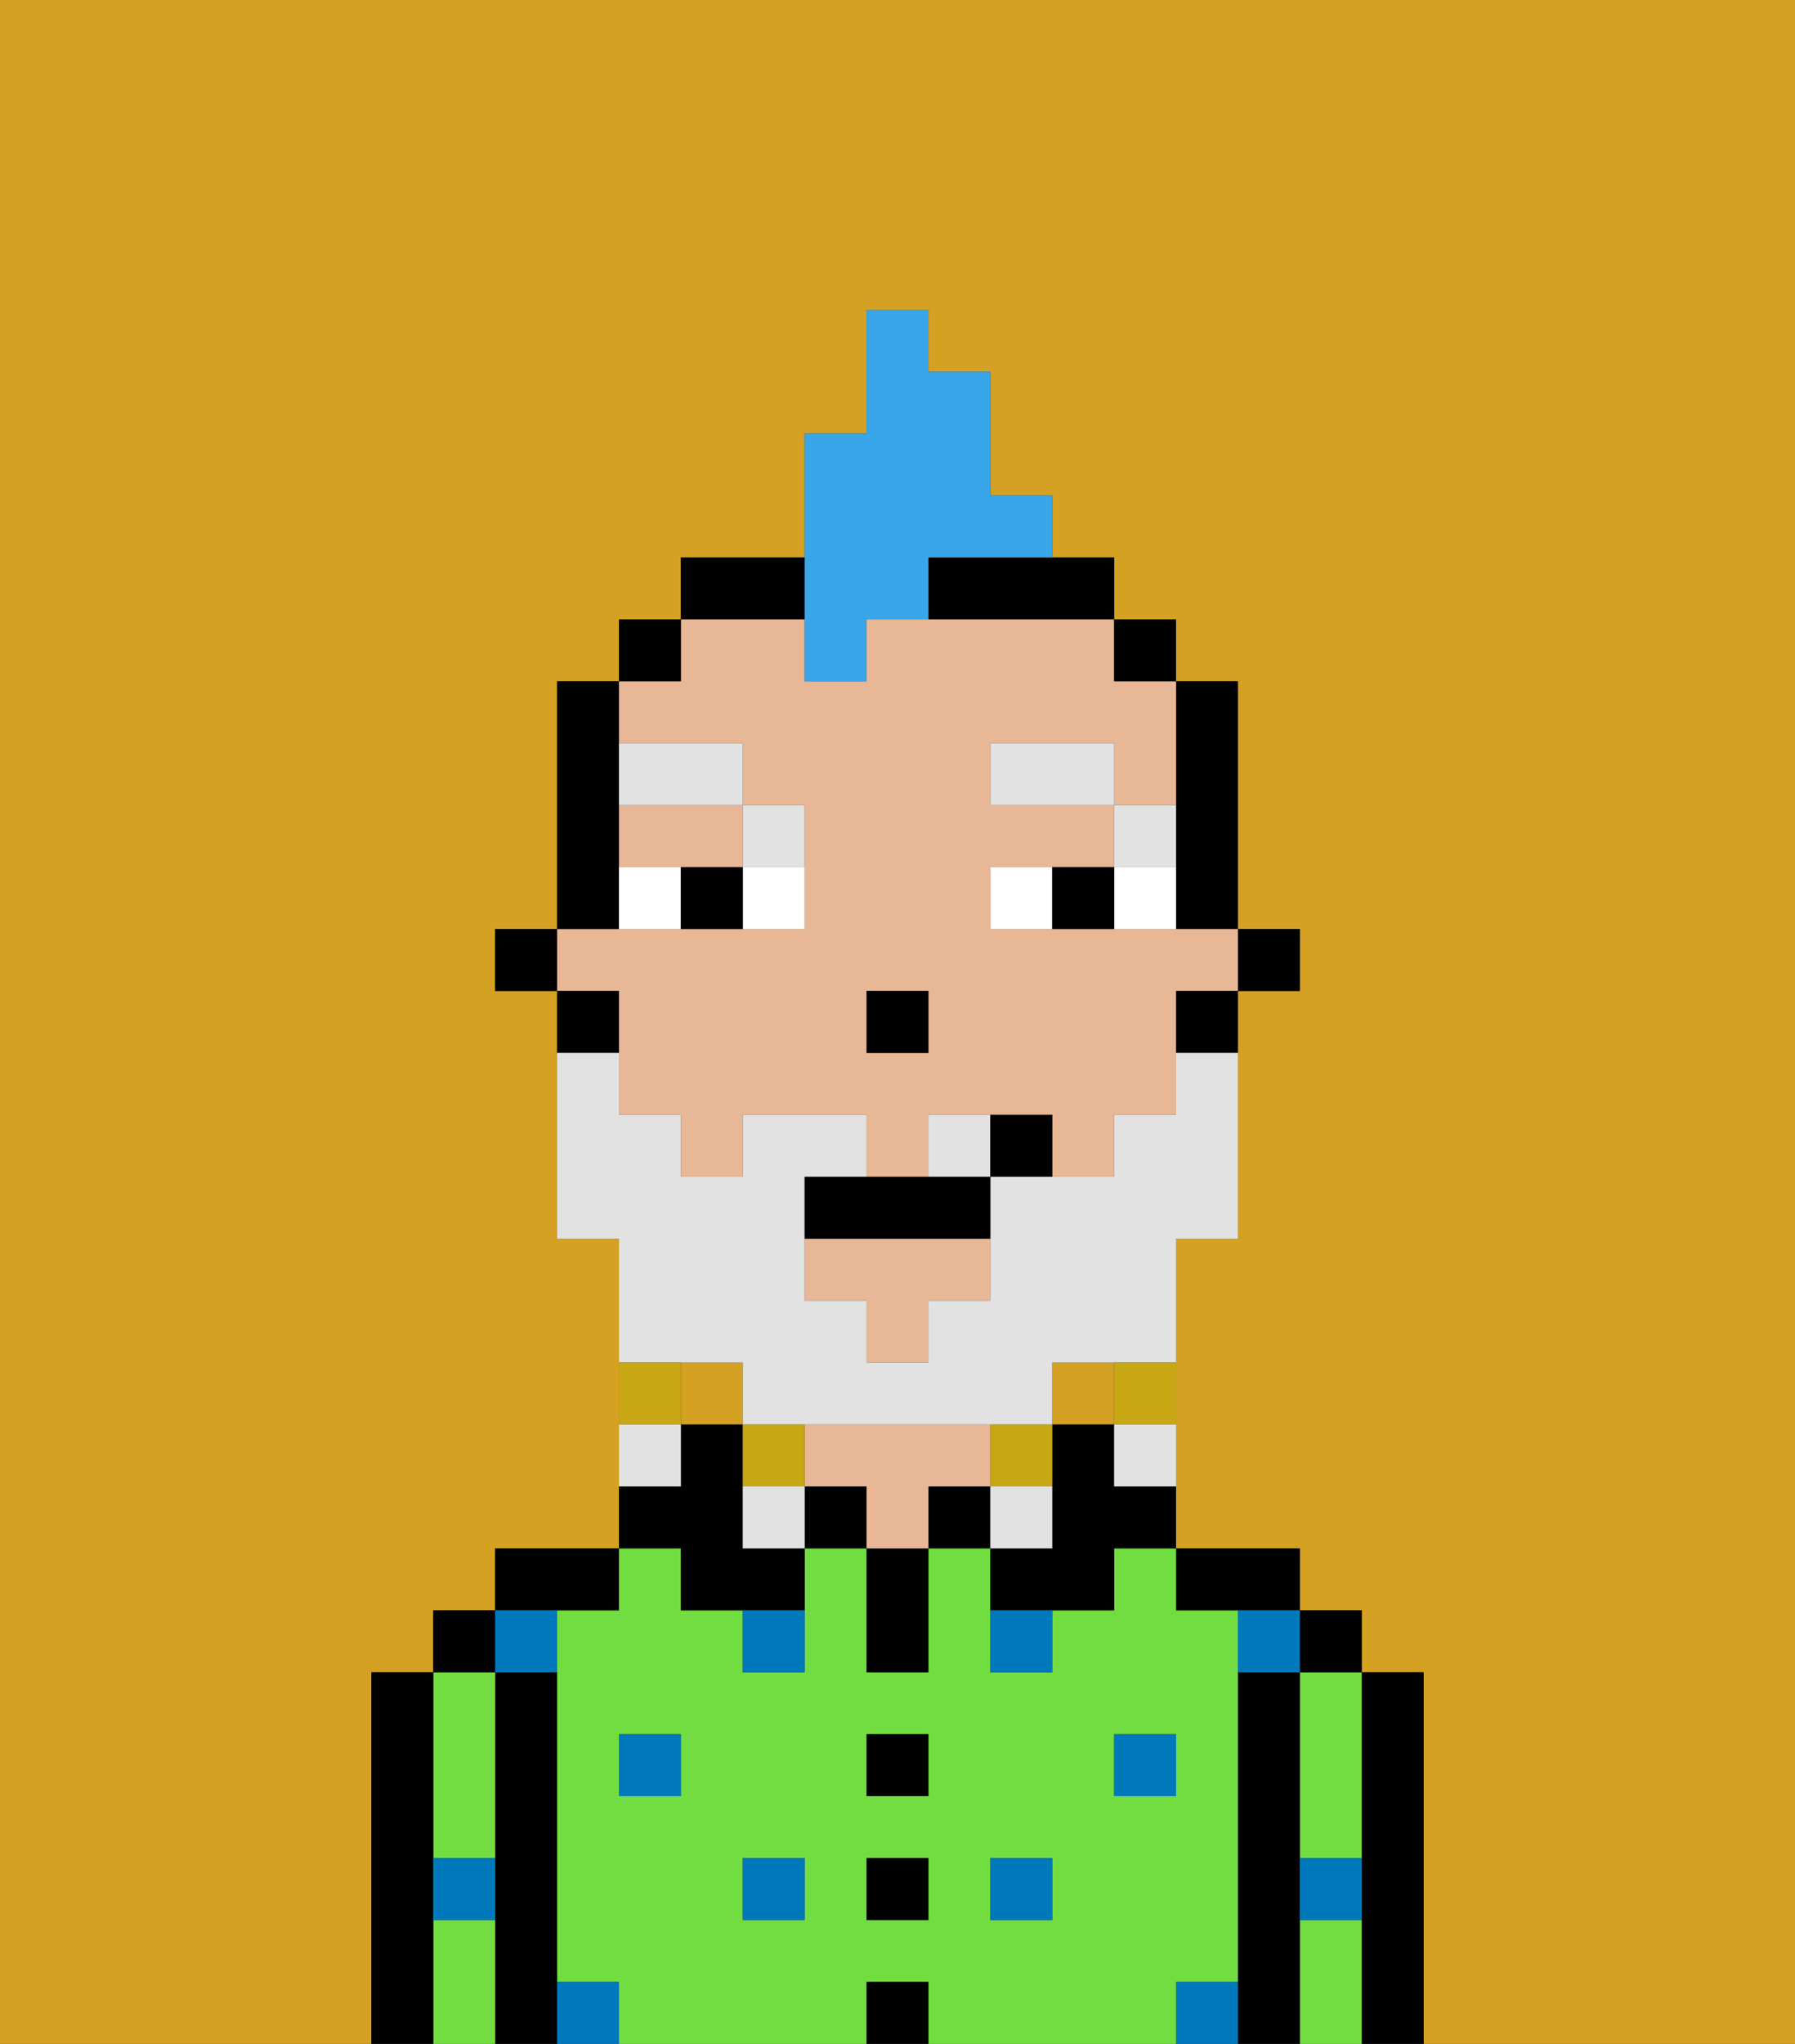 <svg xmlns="http://www.w3.org/2000/svg" viewBox="0 0 29 33"><rect x="0" y="0" width="29" height="33" fill="#333333" stroke="none"/><defs><style>polygon,rect,path{shape-rendering:crispedges;}.ya57-1{fill:#d4a122;}.ya57-2{fill:#000000;}.ya57-3{fill:#72dd40;}.ya57-4{fill:#e8b795;}.ya57-5{fill:#0079bc;}.ya57-6{fill:#ffffff;}.ya57-7{fill:#e2e2e2;}.ya57-8{fill:#e2e2e2;}.ya57-9{fill:#c8a715;}.ya57-10{fill:#38a6e8;}</style></defs><rect class="ya57-1" x="11" y="22" width="1" height="1"/><path class="ya57-1" d="M0,33H6V27H7V26H8V25h2V20H9V16H8V15H9V11h1V10h1V9h2V7h1V5h1V6h1V8h1V9h1v1h1v1h1v4h1v1H20v4H19v5h2v1h1v1h1v6h6V0H0Z"/><rect class="ya57-1" x="17" y="22" width="1" height="1"/><path class="ya57-2" d="M23,27H22v6h1V27Z"/><path class="ya57-3" d="M21,28v2h1V27H21Z"/><path class="ya57-3" d="M21,31v2h1V31Z"/><rect class="ya57-2" x="21" y="26" width="1" height="1"/><path class="ya57-2" d="M21,30V27H20v6h1V30Z"/><path class="ya57-3" d="M20,32V26H19V25H18v1H17v1H16V25H15v2H14V25H13v2H12V26H11V25H10v1H9v6h1v1h4V32h1v1h4V32Zm-9-3H10V28h1Zm2,2H12V30h1Zm2,0H14V30h1Zm0-2H14V28h1Zm2,2H16V30h1Zm1-2V28h1v1Z"/><path class="ya57-2" d="M20,26h1V25H19v1Z"/><path class="ya57-2" d="M18,23H17v2H16v1h2V25h1V24H18Z"/><rect class="ya57-2" x="15" y="24" width="1" height="1"/><rect class="ya57-2" x="14" y="32" width="1" height="1"/><rect class="ya57-2" x="14" y="30" width="1" height="1"/><rect class="ya57-2" x="14" y="28" width="1" height="1"/><path class="ya57-2" d="M14,26v1h1V25H14Z"/><rect class="ya57-2" x="13" y="24" width="1" height="1"/><path class="ya57-4" d="M16,24V23H13v1h1v1h1V24Z"/><path class="ya57-2" d="M11,26h2V25H12V23H11v1H10v1h1Z"/><path class="ya57-2" d="M10,26V25H8v1h2Z"/><path class="ya57-2" d="M9,31V27H8v6H9V31Z"/><path class="ya57-3" d="M7,30H8V27H7v3Z"/><path class="ya57-3" d="M7,31v2H8V31Z"/><rect class="ya57-2" x="7" y="26" width="1" height="1"/><path class="ya57-2" d="M7,30V27H6v6H7V30Z"/><rect class="ya57-5" x="10" y="28" width="1" height="1"/><rect class="ya57-5" x="12" y="30" width="1" height="1"/><path class="ya57-5" d="M12,27h1V26H12Z"/><rect class="ya57-5" x="16" y="30" width="1" height="1"/><rect class="ya57-5" x="18" y="28" width="1" height="1"/><path class="ya57-5" d="M16,27h1V26H16Z"/><path class="ya57-5" d="M9,27V26H8v1Z"/><path class="ya57-5" d="M19,32v1h1V32Z"/><path class="ya57-5" d="M9,32v1h1V32Z"/><path class="ya57-5" d="M7,31H8V30H7Z"/><path class="ya57-5" d="M21,31h1V30H21Z"/><path class="ya57-5" d="M20,27h1V26H20Z"/><rect class="ya57-2" x="20" y="15" width="1" height="1"/><path class="ya57-2" d="M19,14v1h1V11H19v3Z"/><path class="ya57-4" d="M10,17v1h1v1h1V18h2v1h1V18h2v1h1V18h1V16h1V15H16V14h2V13H16V12h2v1h1V11H18V10H14v1H13V10H11v1H10v1h2v1h1v2H9v1h1Zm4-1h1v1H14Z"/><polygon class="ya57-4" points="13 21 14 21 14 22 15 22 15 21 16 21 16 20 13 20 13 21"/><path class="ya57-4" d="M10,14h2V13H10Z"/><path class="ya57-2" d="M19,17h1V16H19Z"/><rect class="ya57-2" x="18" y="10" width="1" height="1"/><path class="ya57-2" d="M13,9H11v1h2Z"/><path class="ya57-2" d="M15,10h3V9H15Z"/><rect class="ya57-2" x="10" y="10" width="1" height="1"/><path class="ya57-2" d="M10,14V11H9v4h1Z"/><path class="ya57-2" d="M10,16H9v1h1Z"/><rect class="ya57-2" x="8" y="15" width="1" height="1"/><rect class="ya57-2" x="14" y="16" width="1" height="1"/><path class="ya57-6" d="M12,15h1V14H12Z"/><path class="ya57-6" d="M10,14v1h1V14Z"/><path class="ya57-6" d="M18,14v1h1V14Z"/><path class="ya57-6" d="M16,14v1h1V14Z"/><path class="ya57-2" d="M11,14v1h1V14Z"/><path class="ya57-2" d="M17,14v1h1V14Z"/><path class="ya57-7" d="M19,13H18v1h1Z"/><rect class="ya57-7" x="16" y="12" width="2" height="1"/><path class="ya57-7" d="M13,14V13H12v1Z"/><path class="ya57-7" d="M12,13V12H10v1Z"/><path class="ya57-8" d="M12,22v1h5V22h2V20h1V17H19v1H18v1H16v2H15v1H14V21H13V19h1V18H12v1H11V18H10V17H9v3h1v2h2Z"/><path class="ya57-8" d="M15,18v1h1V18Z"/><path class="ya57-9" d="M18,23h1V22H18Z"/><path class="ya57-8" d="M18,24h1V23H18Z"/><path class="ya57-9" d="M17,24V23H16v1Z"/><path class="ya57-8" d="M17,24H16v1h1Z"/><path class="ya57-9" d="M13,23H12v1h1Z"/><path class="ya57-8" d="M12,24v1h1V24Z"/><path class="ya57-9" d="M11,22H10v1h1Z"/><path class="ya57-8" d="M11,23H10v1h1Z"/><path class="ya57-2" d="M14,19H13v1h3V19H14Z"/><path class="ya57-2" d="M16,18v1h1V18Z"/><path class="ya57-10" d="M13,11h1V10h1V9h2V8H16V6H15V5H14V7H13v4Z"/></svg>